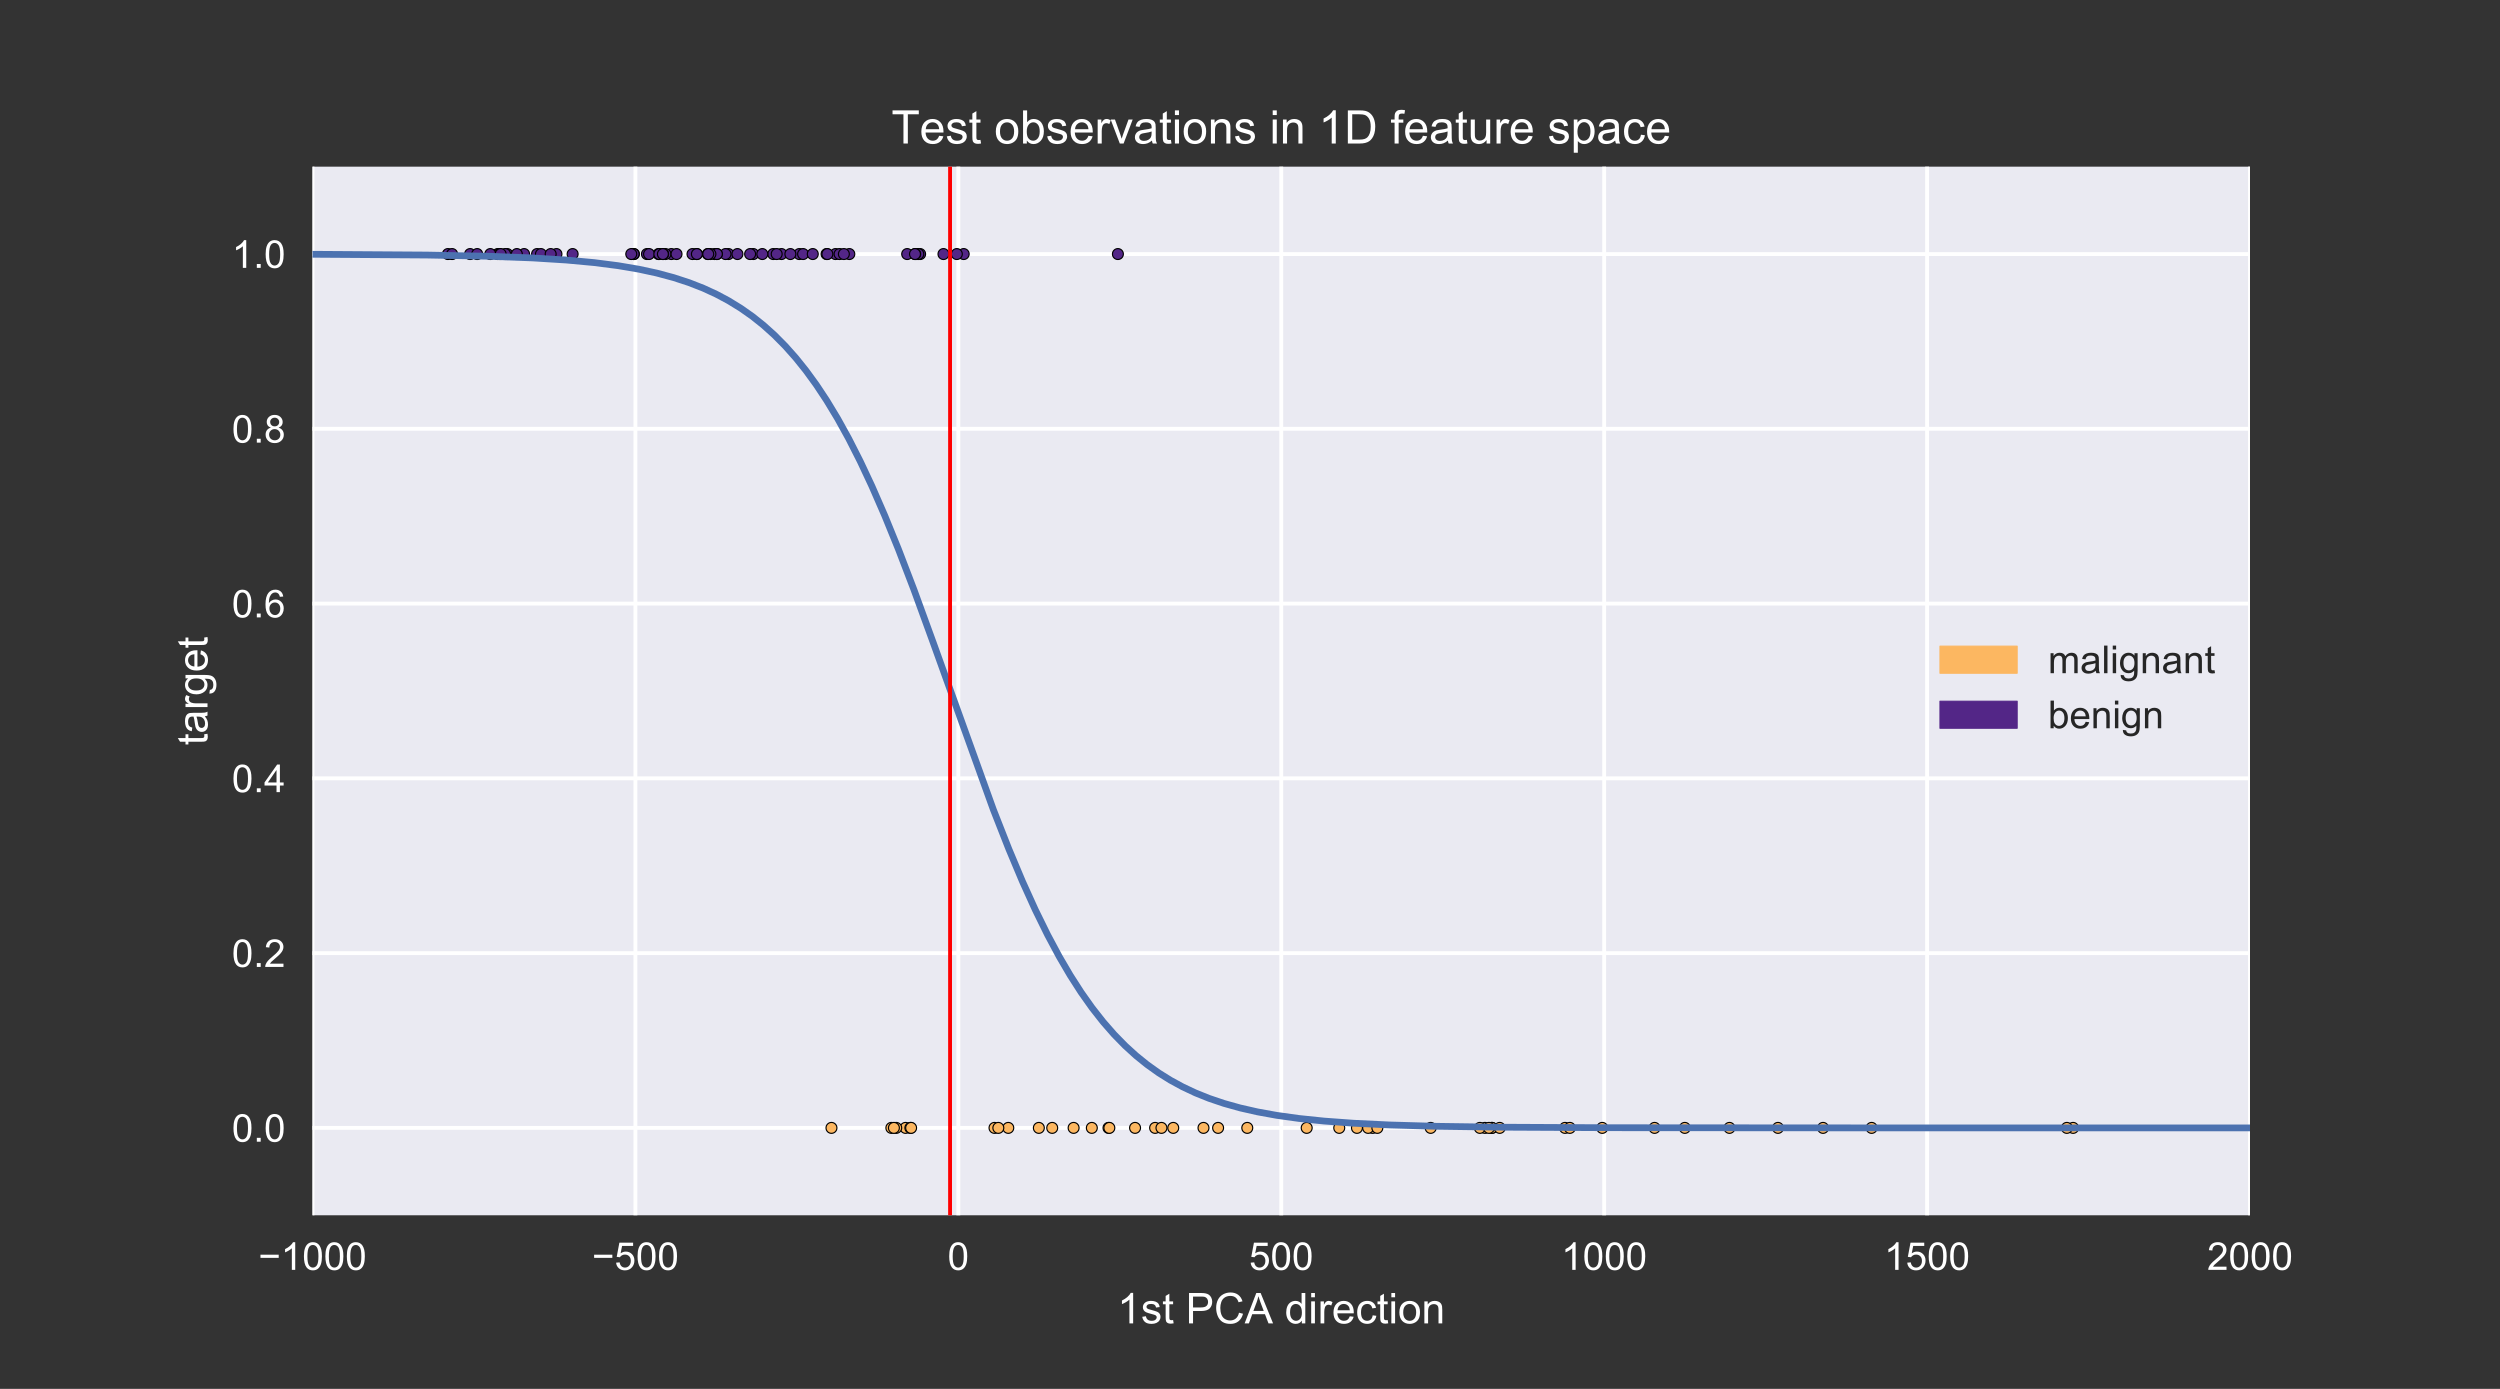 <?xml version="1.0" encoding="utf-8" standalone="no"?>
<!DOCTYPE svg PUBLIC "-//W3C//DTD SVG 1.1//EN"
  "http://www.w3.org/Graphics/SVG/1.1/DTD/svg11.dtd">
<!-- Created with matplotlib (http://matplotlib.org/) -->
<svg height="360pt" version="1.1" viewBox="0 0 648 360" width="648pt" xmlns="http://www.w3.org/2000/svg" xmlns:xlink="http://www.w3.org/1999/xlink">
 <rect x="0" y="0" width="648" height="360" fill="#333333" stroke="none"/>
 <defs>
  <style type="text/css">
*{stroke-linecap:butt;stroke-linejoin:round;}
  </style>
 </defs>
 <g id="figure_1">
  <g id="patch_1">
   <path d="M 0 360 
L 648 360 
L 648 0 
L 0 0 
z
" style="fill:none;"/>
  </g>
  <g id="axes_1">
   <g id="patch_2">
    <path d="M 81 315 
L 583.2 315 
L 583.2 43.2 
L 81 43.2 
z
" style="fill:#eaeaf2;"/>
   </g>
   <g id="matplotlib.axis_1">
    <g id="xtick_1">
     <g id="line2d_1">
      <path clip-path="url(#p3f13032187)" d="M 81 315 
L 81 43.2 
" style="fill:none;stroke:#ffffff;stroke-linecap:round;"/>
     </g>
     <g id="line2d_2"/>
     <g id="text_1">
      <!-- −1000 -->
      <defs>
       <path d="M 52.828 31.203 
L 5.562 31.203 
L 5.562 39.406 
L 52.828 39.406 
z
" id="ArialMT-2212"/>
       <path d="M 37.25 0 
L 28.469 0 
L 28.469 56 
Q 25.297 52.984 20.141 49.953 
Q 14.984 46.922 10.891 45.406 
L 10.891 53.906 
Q 18.266 57.375 23.781 62.297 
Q 29.297 67.234 31.594 71.875 
L 37.25 71.875 
z
" id="ArialMT-31"/>
       <path d="M 4.156 35.297 
Q 4.156 48 6.766 55.734 
Q 9.375 63.484 14.516 67.672 
Q 19.672 71.875 27.484 71.875 
Q 33.25 71.875 37.594 69.547 
Q 41.938 67.234 44.766 62.859 
Q 47.609 58.5 49.219 52.219 
Q 50.828 45.953 50.828 35.297 
Q 50.828 22.703 48.234 14.969 
Q 45.656 7.234 40.5 3 
Q 35.359 -1.219 27.484 -1.219 
Q 17.141 -1.219 11.234 6.203 
Q 4.156 15.141 4.156 35.297 
z
M 13.188 35.297 
Q 13.188 17.672 17.312 11.828 
Q 21.438 6 27.484 6 
Q 33.547 6 37.672 11.859 
Q 41.797 17.719 41.797 35.297 
Q 41.797 52.984 37.672 58.781 
Q 33.547 64.594 27.391 64.594 
Q 21.344 64.594 17.719 59.469 
Q 13.188 52.938 13.188 35.297 
z
" id="ArialMT-30"/>
      </defs>
      <g style="fill:#ffffff;" transform="translate(66.958 329.158)scale(0.1 -0.1)">
       <use xlink:href="#ArialMT-2212"/>
       <use x="58.398" xlink:href="#ArialMT-31"/>
       <use x="114.014" xlink:href="#ArialMT-30"/>
       <use x="169.629" xlink:href="#ArialMT-30"/>
       <use x="225.244" xlink:href="#ArialMT-30"/>
      </g>
     </g>
    </g>
    <g id="xtick_2">
     <g id="line2d_3">
      <path clip-path="url(#p3f13032187)" d="M 164.7 315 
L 164.7 43.2 
" style="fill:none;stroke:#ffffff;stroke-linecap:round;"/>
     </g>
     <g id="line2d_4"/>
     <g id="text_2">
      <!-- −500 -->
      <defs>
       <path d="M 4.156 18.75 
L 13.375 19.531 
Q 14.406 12.797 18.141 9.391 
Q 21.875 6 27.156 6 
Q 33.5 6 37.891 10.781 
Q 42.281 15.578 42.281 23.484 
Q 42.281 31 38.062 35.344 
Q 33.844 39.703 27 39.703 
Q 22.75 39.703 19.328 37.766 
Q 15.922 35.844 13.969 32.766 
L 5.719 33.844 
L 12.641 70.609 
L 48.25 70.609 
L 48.25 62.203 
L 19.672 62.203 
L 15.828 42.969 
Q 22.266 47.469 29.344 47.469 
Q 38.719 47.469 45.156 40.969 
Q 51.609 34.469 51.609 24.266 
Q 51.609 14.547 45.953 7.469 
Q 39.062 -1.219 27.156 -1.219 
Q 17.391 -1.219 11.203 4.25 
Q 5.031 9.719 4.156 18.75 
z
" id="ArialMT-35"/>
      </defs>
      <g style="fill:#ffffff;" transform="translate(153.438 329.158)scale(0.1 -0.1)">
       <use xlink:href="#ArialMT-2212"/>
       <use x="58.398" xlink:href="#ArialMT-35"/>
       <use x="114.014" xlink:href="#ArialMT-30"/>
       <use x="169.629" xlink:href="#ArialMT-30"/>
      </g>
     </g>
    </g>
    <g id="xtick_3">
     <g id="line2d_5">
      <path clip-path="url(#p3f13032187)" d="M 248.4 315 
L 248.4 43.2 
" style="fill:none;stroke:#ffffff;stroke-linecap:round;"/>
     </g>
     <g id="line2d_6"/>
     <g id="text_3">
      <!-- 0 -->
      <g style="fill:#ffffff;" transform="translate(245.62 329.158)scale(0.1 -0.1)">
       <use xlink:href="#ArialMT-30"/>
      </g>
     </g>
    </g>
    <g id="xtick_4">
     <g id="line2d_7">
      <path clip-path="url(#p3f13032187)" d="M 332.1 315 
L 332.1 43.2 
" style="fill:none;stroke:#ffffff;stroke-linecap:round;"/>
     </g>
     <g id="line2d_8"/>
     <g id="text_4">
      <!-- 500 -->
      <g style="fill:#ffffff;" transform="translate(323.759 329.158)scale(0.1 -0.1)">
       <use xlink:href="#ArialMT-35"/>
       <use x="55.615" xlink:href="#ArialMT-30"/>
       <use x="111.23" xlink:href="#ArialMT-30"/>
      </g>
     </g>
    </g>
    <g id="xtick_5">
     <g id="line2d_9">
      <path clip-path="url(#p3f13032187)" d="M 415.8 315 
L 415.8 43.2 
" style="fill:none;stroke:#ffffff;stroke-linecap:round;"/>
     </g>
     <g id="line2d_10"/>
     <g id="text_5">
      <!-- 1000 -->
      <g style="fill:#ffffff;" transform="translate(404.678 329.158)scale(0.1 -0.1)">
       <use xlink:href="#ArialMT-31"/>
       <use x="55.615" xlink:href="#ArialMT-30"/>
       <use x="111.23" xlink:href="#ArialMT-30"/>
       <use x="166.846" xlink:href="#ArialMT-30"/>
      </g>
     </g>
    </g>
    <g id="xtick_6">
     <g id="line2d_11">
      <path clip-path="url(#p3f13032187)" d="M 499.5 315 
L 499.5 43.2 
" style="fill:none;stroke:#ffffff;stroke-linecap:round;"/>
     </g>
     <g id="line2d_12"/>
     <g id="text_6">
      <!-- 1500 -->
      <g style="fill:#ffffff;" transform="translate(488.378 329.158)scale(0.1 -0.1)">
       <use xlink:href="#ArialMT-31"/>
       <use x="55.615" xlink:href="#ArialMT-35"/>
       <use x="111.23" xlink:href="#ArialMT-30"/>
       <use x="166.846" xlink:href="#ArialMT-30"/>
      </g>
     </g>
    </g>
    <g id="xtick_7">
     <g id="line2d_13">
      <path clip-path="url(#p3f13032187)" d="M 583.2 315 
L 583.2 43.2 
" style="fill:none;stroke:#ffffff;stroke-linecap:round;"/>
     </g>
     <g id="line2d_14"/>
     <g id="text_7">
      <!-- 2000 -->
      <defs>
       <path d="M 50.344 8.453 
L 50.344 0 
L 3.031 0 
Q 2.938 3.172 4.047 6.109 
Q 5.859 10.938 9.828 15.625 
Q 13.812 20.312 21.344 26.469 
Q 33.016 36.031 37.109 41.625 
Q 41.219 47.219 41.219 52.203 
Q 41.219 57.422 37.469 61 
Q 33.734 64.594 27.734 64.594 
Q 21.391 64.594 17.578 60.781 
Q 13.766 56.984 13.719 50.25 
L 4.688 51.172 
Q 5.609 61.281 11.656 66.578 
Q 17.719 71.875 27.938 71.875 
Q 38.234 71.875 44.234 66.156 
Q 50.25 60.453 50.25 52 
Q 50.25 47.703 48.484 43.547 
Q 46.734 39.406 42.656 34.812 
Q 38.578 30.219 29.109 22.219 
Q 21.188 15.578 18.938 13.203 
Q 16.703 10.844 15.234 8.453 
z
" id="ArialMT-32"/>
      </defs>
      <g style="fill:#ffffff;" transform="translate(572.078 329.158)scale(0.1 -0.1)">
       <use xlink:href="#ArialMT-32"/>
       <use x="55.615" xlink:href="#ArialMT-30"/>
       <use x="111.23" xlink:href="#ArialMT-30"/>
       <use x="166.846" xlink:href="#ArialMT-30"/>
      </g>
     </g>
    </g>
    <g id="text_8">
     <!-- 1st PCA direction -->
     <defs>
      <path d="M 3.078 15.484 
L 11.766 16.844 
Q 12.5 11.625 15.844 8.844 
Q 19.188 6.062 25.203 6.062 
Q 31.25 6.062 34.172 8.516 
Q 37.109 10.984 37.109 14.312 
Q 37.109 17.281 34.516 19 
Q 32.719 20.172 25.531 21.969 
Q 15.875 24.422 12.141 26.203 
Q 8.406 27.984 6.469 31.125 
Q 4.547 34.281 4.547 38.094 
Q 4.547 41.547 6.125 44.5 
Q 7.719 47.469 10.453 49.422 
Q 12.5 50.922 16.031 51.969 
Q 19.578 53.031 23.641 53.031 
Q 29.734 53.031 34.344 51.266 
Q 38.969 49.516 41.156 46.5 
Q 43.359 43.5 44.188 38.484 
L 35.594 37.312 
Q 35.016 41.312 32.203 43.547 
Q 29.391 45.797 24.266 45.797 
Q 18.219 45.797 15.625 43.797 
Q 13.031 41.797 13.031 39.109 
Q 13.031 37.406 14.109 36.031 
Q 15.188 34.625 17.484 33.688 
Q 18.797 33.203 25.25 31.453 
Q 34.578 28.953 38.25 27.359 
Q 41.938 25.781 44.031 22.75 
Q 46.141 19.734 46.141 15.234 
Q 46.141 10.844 43.578 6.953 
Q 41.016 3.078 36.172 0.953 
Q 31.344 -1.172 25.25 -1.172 
Q 15.141 -1.172 9.844 3.031 
Q 4.547 7.234 3.078 15.484 
z
" id="ArialMT-73"/>
      <path d="M 25.781 7.859 
L 27.047 0.094 
Q 23.344 -0.688 20.406 -0.688 
Q 15.625 -0.688 12.984 0.828 
Q 10.359 2.344 9.281 4.812 
Q 8.203 7.281 8.203 15.188 
L 8.203 45.016 
L 1.766 45.016 
L 1.766 51.859 
L 8.203 51.859 
L 8.203 64.703 
L 16.938 69.969 
L 16.938 51.859 
L 25.781 51.859 
L 25.781 45.016 
L 16.938 45.016 
L 16.938 14.703 
Q 16.938 10.938 17.406 9.859 
Q 17.875 8.797 18.922 8.156 
Q 19.969 7.516 21.922 7.516 
Q 23.391 7.516 25.781 7.859 
z
" id="ArialMT-74"/>
      <path id="ArialMT-20"/>
      <path d="M 7.719 0 
L 7.719 71.578 
L 34.719 71.578 
Q 41.844 71.578 45.609 70.906 
Q 50.875 70.016 54.438 67.547 
Q 58.016 65.094 60.188 60.641 
Q 62.359 56.203 62.359 50.875 
Q 62.359 41.75 56.547 35.422 
Q 50.734 29.109 35.547 29.109 
L 17.188 29.109 
L 17.188 0 
z
M 17.188 37.547 
L 35.688 37.547 
Q 44.875 37.547 48.734 40.969 
Q 52.594 44.391 52.594 50.594 
Q 52.594 55.078 50.312 58.266 
Q 48.047 61.469 44.344 62.5 
Q 41.938 63.141 35.5 63.141 
L 17.188 63.141 
z
" id="ArialMT-50"/>
      <path d="M 58.797 25.094 
L 68.266 22.703 
Q 65.281 11.031 57.547 4.906 
Q 49.812 -1.219 38.625 -1.219 
Q 27.047 -1.219 19.797 3.484 
Q 12.547 8.203 8.766 17.141 
Q 4.984 26.078 4.984 36.328 
Q 4.984 47.516 9.25 55.828 
Q 13.531 64.156 21.406 68.469 
Q 29.297 72.797 38.766 72.797 
Q 49.516 72.797 56.828 67.328 
Q 64.156 61.859 67.047 51.953 
L 57.719 49.75 
Q 55.219 57.562 50.484 61.125 
Q 45.75 64.703 38.578 64.703 
Q 30.328 64.703 24.781 60.734 
Q 19.234 56.781 16.984 50.109 
Q 14.75 43.453 14.75 36.375 
Q 14.75 27.25 17.406 20.438 
Q 20.062 13.625 25.672 10.25 
Q 31.297 6.891 37.844 6.891 
Q 45.797 6.891 51.312 11.469 
Q 56.844 16.062 58.797 25.094 
z
" id="ArialMT-43"/>
      <path d="M -0.141 0 
L 27.344 71.578 
L 37.547 71.578 
L 66.844 0 
L 56.062 0 
L 47.703 21.688 
L 17.781 21.688 
L 9.906 0 
z
M 20.516 29.391 
L 44.781 29.391 
L 37.312 49.219 
Q 33.891 58.25 32.234 64.062 
Q 30.859 57.172 28.375 50.391 
z
" id="ArialMT-41"/>
      <path d="M 40.234 0 
L 40.234 6.547 
Q 35.297 -1.172 25.734 -1.172 
Q 19.531 -1.172 14.328 2.25 
Q 9.125 5.672 6.266 11.797 
Q 3.422 17.922 3.422 25.875 
Q 3.422 33.641 6 39.969 
Q 8.594 46.297 13.766 49.656 
Q 18.953 53.031 25.344 53.031 
Q 30.031 53.031 33.688 51.047 
Q 37.359 49.078 39.656 45.906 
L 39.656 71.578 
L 48.391 71.578 
L 48.391 0 
z
M 12.453 25.875 
Q 12.453 15.922 16.641 10.984 
Q 20.844 6.062 26.562 6.062 
Q 32.328 6.062 36.344 10.766 
Q 40.375 15.484 40.375 25.141 
Q 40.375 35.797 36.266 40.766 
Q 32.172 45.75 26.172 45.75 
Q 20.312 45.75 16.375 40.969 
Q 12.453 36.188 12.453 25.875 
z
" id="ArialMT-64"/>
      <path d="M 6.641 61.469 
L 6.641 71.578 
L 15.438 71.578 
L 15.438 61.469 
z
M 6.641 0 
L 6.641 51.859 
L 15.438 51.859 
L 15.438 0 
z
" id="ArialMT-69"/>
      <path d="M 6.5 0 
L 6.5 51.859 
L 14.406 51.859 
L 14.406 44 
Q 17.438 49.516 20 51.266 
Q 22.562 53.031 25.641 53.031 
Q 30.078 53.031 34.672 50.203 
L 31.641 42.047 
Q 28.422 43.953 25.203 43.953 
Q 22.312 43.953 20.016 42.219 
Q 17.719 40.484 16.75 37.406 
Q 15.281 32.719 15.281 27.156 
L 15.281 0 
z
" id="ArialMT-72"/>
      <path d="M 42.094 16.703 
L 51.172 15.578 
Q 49.031 7.625 43.219 3.219 
Q 37.406 -1.172 28.375 -1.172 
Q 17 -1.172 10.328 5.828 
Q 3.656 12.844 3.656 25.484 
Q 3.656 38.578 10.391 45.797 
Q 17.141 53.031 27.875 53.031 
Q 38.281 53.031 44.875 45.953 
Q 51.469 38.875 51.469 26.031 
Q 51.469 25.25 51.422 23.688 
L 12.75 23.688 
Q 13.234 15.141 17.578 10.594 
Q 21.922 6.062 28.422 6.062 
Q 33.25 6.062 36.672 8.594 
Q 40.094 11.141 42.094 16.703 
z
M 13.234 30.906 
L 42.188 30.906 
Q 41.609 37.453 38.875 40.719 
Q 34.672 45.797 27.984 45.797 
Q 21.922 45.797 17.797 41.75 
Q 13.672 37.703 13.234 30.906 
z
" id="ArialMT-65"/>
      <path d="M 40.438 19 
L 49.078 17.875 
Q 47.656 8.938 41.812 3.875 
Q 35.984 -1.172 27.484 -1.172 
Q 16.844 -1.172 10.375 5.781 
Q 3.906 12.75 3.906 25.734 
Q 3.906 34.125 6.688 40.422 
Q 9.469 46.734 15.156 49.875 
Q 20.844 53.031 27.547 53.031 
Q 35.984 53.031 41.359 48.75 
Q 46.734 44.484 48.25 36.625 
L 39.703 35.297 
Q 38.484 40.531 35.375 43.156 
Q 32.281 45.797 27.875 45.797 
Q 21.234 45.797 17.078 41.031 
Q 12.938 36.281 12.938 25.984 
Q 12.938 15.531 16.938 10.797 
Q 20.953 6.062 27.391 6.062 
Q 32.562 6.062 36.031 9.234 
Q 39.5 12.406 40.438 19 
z
" id="ArialMT-63"/>
      <path d="M 3.328 25.922 
Q 3.328 40.328 11.328 47.266 
Q 18.016 53.031 27.641 53.031 
Q 38.328 53.031 45.109 46.016 
Q 51.906 39.016 51.906 26.656 
Q 51.906 16.656 48.906 10.906 
Q 45.906 5.172 40.156 2 
Q 34.422 -1.172 27.641 -1.172 
Q 16.75 -1.172 10.031 5.812 
Q 3.328 12.797 3.328 25.922 
z
M 12.359 25.922 
Q 12.359 15.969 16.703 11.016 
Q 21.047 6.062 27.641 6.062 
Q 34.188 6.062 38.531 11.031 
Q 42.875 16.016 42.875 26.219 
Q 42.875 35.844 38.5 40.797 
Q 34.125 45.75 27.641 45.75 
Q 21.047 45.75 16.703 40.812 
Q 12.359 35.891 12.359 25.922 
z
" id="ArialMT-6f"/>
      <path d="M 6.594 0 
L 6.594 51.859 
L 14.5 51.859 
L 14.5 44.484 
Q 20.219 53.031 31 53.031 
Q 35.688 53.031 39.625 51.344 
Q 43.562 49.656 45.516 46.922 
Q 47.469 44.188 48.25 40.438 
Q 48.734 37.984 48.734 31.891 
L 48.734 0 
L 39.938 0 
L 39.938 31.547 
Q 39.938 36.922 38.906 39.578 
Q 37.891 42.234 35.281 43.812 
Q 32.672 45.406 29.156 45.406 
Q 23.531 45.406 19.453 41.844 
Q 15.375 38.281 15.375 28.328 
L 15.375 0 
z
" id="ArialMT-6e"/>
     </defs>
     <g style="fill:#ffffff;" transform="translate(289.615 343.019)scale(0.11 -0.11)">
      <use xlink:href="#ArialMT-31"/>
      <use x="55.615" xlink:href="#ArialMT-73"/>
      <use x="105.615" xlink:href="#ArialMT-74"/>
      <use x="133.398" xlink:href="#ArialMT-20"/>
      <use x="161.182" xlink:href="#ArialMT-50"/>
      <use x="227.881" xlink:href="#ArialMT-43"/>
      <use x="300.098" xlink:href="#ArialMT-41"/>
      <use x="366.719" xlink:href="#ArialMT-20"/>
      <use x="394.502" xlink:href="#ArialMT-64"/>
      <use x="450.117" xlink:href="#ArialMT-69"/>
      <use x="472.334" xlink:href="#ArialMT-72"/>
      <use x="505.635" xlink:href="#ArialMT-65"/>
      <use x="561.25" xlink:href="#ArialMT-63"/>
      <use x="611.25" xlink:href="#ArialMT-74"/>
      <use x="639.033" xlink:href="#ArialMT-69"/>
      <use x="661.25" xlink:href="#ArialMT-6f"/>
      <use x="716.865" xlink:href="#ArialMT-6e"/>
     </g>
    </g>
   </g>
   <g id="matplotlib.axis_2">
    <g id="ytick_1">
     <g id="line2d_15">
      <path clip-path="url(#p3f13032187)" d="M 81 292.35 
L 583.2 292.35 
" style="fill:none;stroke:#ffffff;stroke-linecap:round;"/>
     </g>
     <g id="line2d_16"/>
     <g id="text_9">
      <!-- 0.0 -->
      <defs>
       <path d="M 9.078 0 
L 9.078 10.016 
L 19.094 10.016 
L 19.094 0 
z
" id="ArialMT-2e"/>
      </defs>
      <g style="fill:#ffffff;" transform="translate(60.1 295.929)scale(0.1 -0.1)">
       <use xlink:href="#ArialMT-30"/>
       <use x="55.615" xlink:href="#ArialMT-2e"/>
       <use x="83.398" xlink:href="#ArialMT-30"/>
      </g>
     </g>
    </g>
    <g id="ytick_2">
     <g id="line2d_17">
      <path clip-path="url(#p3f13032187)" d="M 81 247.05 
L 583.2 247.05 
" style="fill:none;stroke:#ffffff;stroke-linecap:round;"/>
     </g>
     <g id="line2d_18"/>
     <g id="text_10">
      <!-- 0.2 -->
      <g style="fill:#ffffff;" transform="translate(60.1 250.629)scale(0.1 -0.1)">
       <use xlink:href="#ArialMT-30"/>
       <use x="55.615" xlink:href="#ArialMT-2e"/>
       <use x="83.398" xlink:href="#ArialMT-32"/>
      </g>
     </g>
    </g>
    <g id="ytick_3">
     <g id="line2d_19">
      <path clip-path="url(#p3f13032187)" d="M 81 201.75 
L 583.2 201.75 
" style="fill:none;stroke:#ffffff;stroke-linecap:round;"/>
     </g>
     <g id="line2d_20"/>
     <g id="text_11">
      <!-- 0.4 -->
      <defs>
       <path d="M 32.328 0 
L 32.328 17.141 
L 1.266 17.141 
L 1.266 25.203 
L 33.938 71.578 
L 41.109 71.578 
L 41.109 25.203 
L 50.781 25.203 
L 50.781 17.141 
L 41.109 17.141 
L 41.109 0 
z
M 32.328 25.203 
L 32.328 57.469 
L 9.906 25.203 
z
" id="ArialMT-34"/>
      </defs>
      <g style="fill:#ffffff;" transform="translate(60.1 205.329)scale(0.1 -0.1)">
       <use xlink:href="#ArialMT-30"/>
       <use x="55.615" xlink:href="#ArialMT-2e"/>
       <use x="83.398" xlink:href="#ArialMT-34"/>
      </g>
     </g>
    </g>
    <g id="ytick_4">
     <g id="line2d_21">
      <path clip-path="url(#p3f13032187)" d="M 81 156.45 
L 583.2 156.45 
" style="fill:none;stroke:#ffffff;stroke-linecap:round;"/>
     </g>
     <g id="line2d_22"/>
     <g id="text_12">
      <!-- 0.6 -->
      <defs>
       <path d="M 49.75 54.047 
L 41.016 53.375 
Q 39.844 58.547 37.703 60.891 
Q 34.125 64.656 28.906 64.656 
Q 24.703 64.656 21.531 62.312 
Q 17.391 59.281 14.984 53.469 
Q 12.594 47.656 12.5 36.922 
Q 15.672 41.75 20.266 44.094 
Q 24.859 46.438 29.891 46.438 
Q 38.672 46.438 44.844 39.969 
Q 51.031 33.5 51.031 23.25 
Q 51.031 16.5 48.125 10.719 
Q 45.219 4.938 40.141 1.859 
Q 35.062 -1.219 28.609 -1.219 
Q 17.625 -1.219 10.688 6.859 
Q 3.766 14.938 3.766 33.5 
Q 3.766 54.25 11.422 63.672 
Q 18.109 71.875 29.438 71.875 
Q 37.891 71.875 43.281 67.141 
Q 48.688 62.406 49.75 54.047 
z
M 13.875 23.188 
Q 13.875 18.656 15.797 14.5 
Q 17.719 10.359 21.188 8.172 
Q 24.656 6 28.469 6 
Q 34.031 6 38.031 10.484 
Q 42.047 14.984 42.047 22.703 
Q 42.047 30.125 38.078 34.391 
Q 34.125 38.672 28.125 38.672 
Q 22.172 38.672 18.016 34.391 
Q 13.875 30.125 13.875 23.188 
z
" id="ArialMT-36"/>
      </defs>
      <g style="fill:#ffffff;" transform="translate(60.1 160.029)scale(0.1 -0.1)">
       <use xlink:href="#ArialMT-30"/>
       <use x="55.615" xlink:href="#ArialMT-2e"/>
       <use x="83.398" xlink:href="#ArialMT-36"/>
      </g>
     </g>
    </g>
    <g id="ytick_5">
     <g id="line2d_23">
      <path clip-path="url(#p3f13032187)" d="M 81 111.15 
L 583.2 111.15 
" style="fill:none;stroke:#ffffff;stroke-linecap:round;"/>
     </g>
     <g id="line2d_24"/>
     <g id="text_13">
      <!-- 0.8 -->
      <defs>
       <path d="M 17.672 38.812 
Q 12.203 40.828 9.562 44.531 
Q 6.938 48.25 6.938 53.422 
Q 6.938 61.234 12.547 66.547 
Q 18.172 71.875 27.484 71.875 
Q 36.859 71.875 42.578 66.422 
Q 48.297 60.984 48.297 53.172 
Q 48.297 48.188 45.672 44.5 
Q 43.062 40.828 37.75 38.812 
Q 44.344 36.672 47.781 31.875 
Q 51.219 27.094 51.219 20.453 
Q 51.219 11.281 44.719 5.031 
Q 38.234 -1.219 27.641 -1.219 
Q 17.047 -1.219 10.547 5.047 
Q 4.047 11.328 4.047 20.703 
Q 4.047 27.688 7.594 32.391 
Q 11.141 37.109 17.672 38.812 
z
M 15.922 53.719 
Q 15.922 48.641 19.188 45.406 
Q 22.469 42.188 27.688 42.188 
Q 32.766 42.188 36.016 45.375 
Q 39.266 48.578 39.266 53.219 
Q 39.266 58.062 35.906 61.359 
Q 32.562 64.656 27.594 64.656 
Q 22.562 64.656 19.234 61.422 
Q 15.922 58.203 15.922 53.719 
z
M 13.094 20.656 
Q 13.094 16.891 14.875 13.375 
Q 16.656 9.859 20.172 7.922 
Q 23.688 6 27.734 6 
Q 34.031 6 38.125 10.047 
Q 42.234 14.109 42.234 20.359 
Q 42.234 26.703 38.016 30.859 
Q 33.797 35.016 27.438 35.016 
Q 21.234 35.016 17.156 30.906 
Q 13.094 26.812 13.094 20.656 
z
" id="ArialMT-38"/>
      </defs>
      <g style="fill:#ffffff;" transform="translate(60.1 114.729)scale(0.1 -0.1)">
       <use xlink:href="#ArialMT-30"/>
       <use x="55.615" xlink:href="#ArialMT-2e"/>
       <use x="83.398" xlink:href="#ArialMT-38"/>
      </g>
     </g>
    </g>
    <g id="ytick_6">
     <g id="line2d_25">
      <path clip-path="url(#p3f13032187)" d="M 81 65.85 
L 583.2 65.85 
" style="fill:none;stroke:#ffffff;stroke-linecap:round;"/>
     </g>
     <g id="line2d_26"/>
     <g id="text_14">
      <!-- 1.0 -->
      <g style="fill:#ffffff;" transform="translate(60.1 69.429)scale(0.1 -0.1)">
       <use xlink:href="#ArialMT-31"/>
       <use x="55.615" xlink:href="#ArialMT-2e"/>
       <use x="83.398" xlink:href="#ArialMT-30"/>
      </g>
     </g>
    </g>
    <g id="text_15">
     <!-- target -->
     <defs>
      <path d="M 40.438 6.391 
Q 35.547 2.25 31.031 0.531 
Q 26.516 -1.172 21.344 -1.172 
Q 12.797 -1.172 8.203 3 
Q 3.609 7.172 3.609 13.672 
Q 3.609 17.484 5.344 20.625 
Q 7.078 23.781 9.891 25.688 
Q 12.703 27.594 16.219 28.562 
Q 18.797 29.25 24.031 29.891 
Q 34.672 31.156 39.703 32.906 
Q 39.75 34.719 39.75 35.203 
Q 39.75 40.578 37.25 42.781 
Q 33.891 45.75 27.25 45.75 
Q 21.047 45.75 18.094 43.578 
Q 15.141 41.406 13.719 35.891 
L 5.125 37.062 
Q 6.297 42.578 8.984 45.969 
Q 11.672 49.359 16.75 51.188 
Q 21.828 53.031 28.516 53.031 
Q 35.156 53.031 39.297 51.469 
Q 43.453 49.906 45.406 47.531 
Q 47.359 45.172 48.141 41.547 
Q 48.578 39.312 48.578 33.453 
L 48.578 21.734 
Q 48.578 9.469 49.141 6.219 
Q 49.703 2.984 51.375 0 
L 42.188 0 
Q 40.828 2.734 40.438 6.391 
z
M 39.703 26.031 
Q 34.906 24.078 25.344 22.703 
Q 19.922 21.922 17.672 20.938 
Q 15.438 19.969 14.203 18.094 
Q 12.984 16.219 12.984 13.922 
Q 12.984 10.406 15.641 8.062 
Q 18.312 5.719 23.438 5.719 
Q 28.516 5.719 32.469 7.938 
Q 36.422 10.156 38.281 14.016 
Q 39.703 17 39.703 22.797 
z
" id="ArialMT-61"/>
      <path d="M 4.984 -4.297 
L 13.531 -5.562 
Q 14.062 -9.516 16.5 -11.328 
Q 19.781 -13.766 25.438 -13.766 
Q 31.547 -13.766 34.859 -11.328 
Q 38.188 -8.891 39.359 -4.5 
Q 40.047 -1.812 39.984 6.781 
Q 34.234 0 25.641 0 
Q 14.938 0 9.078 7.719 
Q 3.219 15.438 3.219 26.219 
Q 3.219 33.641 5.906 39.906 
Q 8.594 46.188 13.688 49.609 
Q 18.797 53.031 25.688 53.031 
Q 34.859 53.031 40.828 45.609 
L 40.828 51.859 
L 48.922 51.859 
L 48.922 7.031 
Q 48.922 -5.078 46.453 -10.125 
Q 44 -15.188 38.641 -18.109 
Q 33.297 -21.047 25.484 -21.047 
Q 16.219 -21.047 10.5 -16.875 
Q 4.781 -12.703 4.984 -4.297 
z
M 12.25 26.859 
Q 12.25 16.656 16.297 11.969 
Q 20.359 7.281 26.469 7.281 
Q 32.516 7.281 36.609 11.938 
Q 40.719 16.609 40.719 26.562 
Q 40.719 36.078 36.5 40.906 
Q 32.281 45.75 26.312 45.75 
Q 20.453 45.75 16.344 40.984 
Q 12.25 36.234 12.25 26.859 
z
" id="ArialMT-67"/>
     </defs>
     <g style="fill:#ffffff;" transform="translate(53.785 193.163)rotate(-90)scale(0.11 -0.11)">
      <use xlink:href="#ArialMT-74"/>
      <use x="27.783" xlink:href="#ArialMT-61"/>
      <use x="83.398" xlink:href="#ArialMT-72"/>
      <use x="116.699" xlink:href="#ArialMT-67"/>
      <use x="172.314" xlink:href="#ArialMT-65"/>
      <use x="227.93" xlink:href="#ArialMT-74"/>
     </g>
    </g>
   </g>
   <g id="PathCollection_1">
    <defs>
     <path d="M 0 1.414 
C 0.375 1.414 0.735 1.265 1 1 
C 1.265 0.735 1.414 0.375 1.414 0 
C 1.414 -0.375 1.265 -0.735 1 -1 
C 0.735 -1.265 0.375 -1.414 0 -1.414 
C -0.375 -1.414 -0.735 -1.265 -1 -1 
C -1.265 -0.735 -1.414 -0.375 -1.414 0 
C -1.414 0.375 -1.265 0.735 -1 1 
C -0.735 1.265 -0.375 1.414 0 1.414 
z
" id="C0_0_e344705e6a"/>
    </defs>
    <g clip-path="url(#p3f13032187)">
     <use style="fill:#fcb761;stroke:#000000;stroke-width:0.3;" x="234.714" xlink:href="#C0_0_e344705e6a" y="292.35"/>
    </g>
    <g clip-path="url(#p3f13032187)">
     <use style="fill:#532687;stroke:#000000;stroke-width:0.3;" x="202.562" xlink:href="#C0_0_e344705e6a" y="65.85"/>
    </g>
    <g clip-path="url(#p3f13032187)">
     <use style="fill:#532687;stroke:#000000;stroke-width:0.3;" x="216.566" xlink:href="#C0_0_e344705e6a" y="65.85"/>
    </g>
    <g clip-path="url(#p3f13032187)">
     <use style="fill:#532687;stroke:#000000;stroke-width:0.3;" x="237.629" xlink:href="#C0_0_e344705e6a" y="65.85"/>
    </g>
    <g clip-path="url(#p3f13032187)">
     <use style="fill:#532687;stroke:#000000;stroke-width:0.3;" x="188.826" xlink:href="#C0_0_e344705e6a" y="65.85"/>
    </g>
    <g clip-path="url(#p3f13032187)">
     <use style="fill:#532687;stroke:#000000;stroke-width:0.3;" x="167.688" xlink:href="#C0_0_e344705e6a" y="65.85"/>
    </g>
    <g clip-path="url(#p3f13032187)">
     <use style="fill:#532687;stroke:#000000;stroke-width:0.3;" x="174.011" xlink:href="#C0_0_e344705e6a" y="65.85"/>
    </g>
    <g clip-path="url(#p3f13032187)">
     <use style="fill:#532687;stroke:#000000;stroke-width:0.3;" x="170.671" xlink:href="#C0_0_e344705e6a" y="65.85"/>
    </g>
    <g clip-path="url(#p3f13032187)">
     <use style="fill:#532687;stroke:#000000;stroke-width:0.3;" x="116.102" xlink:href="#C0_0_e344705e6a" y="65.85"/>
    </g>
    <g clip-path="url(#p3f13032187)">
     <use style="fill:#532687;stroke:#000000;stroke-width:0.3;" x="144.234" xlink:href="#C0_0_e344705e6a" y="65.85"/>
    </g>
    <g clip-path="url(#p3f13032187)">
     <use style="fill:#532687;stroke:#000000;stroke-width:0.3;" x="238.497" xlink:href="#C0_0_e344705e6a" y="65.85"/>
    </g>
    <g clip-path="url(#p3f13032187)">
     <use style="fill:#532687;stroke:#000000;stroke-width:0.3;" x="238.031" xlink:href="#C0_0_e344705e6a" y="65.85"/>
    </g>
    <g clip-path="url(#p3f13032187)">
     <use style="fill:#532687;stroke:#000000;stroke-width:0.3;" x="131.479" xlink:href="#C0_0_e344705e6a" y="65.85"/>
    </g>
    <g clip-path="url(#p3f13032187)">
     <use style="fill:#532687;stroke:#000000;stroke-width:0.3;" x="289.76" xlink:href="#C0_0_e344705e6a" y="65.85"/>
    </g>
    <g clip-path="url(#p3f13032187)">
     <use style="fill:#532687;stroke:#000000;stroke-width:0.3;" x="237.219" xlink:href="#C0_0_e344705e6a" y="65.85"/>
    </g>
    <g clip-path="url(#p3f13032187)">
     <use style="fill:#fcb761;stroke:#000000;stroke-width:0.3;" x="287.323" xlink:href="#C0_0_e344705e6a" y="292.35"/>
    </g>
    <g clip-path="url(#p3f13032187)">
     <use style="fill:#532687;stroke:#000000;stroke-width:0.3;" x="128.999" xlink:href="#C0_0_e344705e6a" y="65.85"/>
    </g>
    <g clip-path="url(#p3f13032187)">
     <use style="fill:#fcb761;stroke:#000000;stroke-width:0.3;" x="448.278" xlink:href="#C0_0_e344705e6a" y="292.35"/>
    </g>
    <g clip-path="url(#p3f13032187)">
     <use style="fill:#fcb761;stroke:#000000;stroke-width:0.3;" x="355.787" xlink:href="#C0_0_e344705e6a" y="292.35"/>
    </g>
    <g clip-path="url(#p3f13032187)">
     <use style="fill:#fcb761;stroke:#000000;stroke-width:0.3;" x="472.532" xlink:href="#C0_0_e344705e6a" y="292.35"/>
    </g>
    <g clip-path="url(#p3f13032187)">
     <use style="fill:#fcb761;stroke:#000000;stroke-width:0.3;" x="231.042" xlink:href="#C0_0_e344705e6a" y="292.35"/>
    </g>
    <g clip-path="url(#p3f13032187)">
     <use style="fill:#fcb761;stroke:#000000;stroke-width:0.3;" x="283.002" xlink:href="#C0_0_e344705e6a" y="292.35"/>
    </g>
    <g clip-path="url(#p3f13032187)">
     <use style="fill:#532687;stroke:#000000;stroke-width:0.3;" x="207.176" xlink:href="#C0_0_e344705e6a" y="65.85"/>
    </g>
    <g clip-path="url(#p3f13032187)">
     <use style="fill:#532687;stroke:#000000;stroke-width:0.3;" x="180.587" xlink:href="#C0_0_e344705e6a" y="65.85"/>
    </g>
    <g clip-path="url(#p3f13032187)">
     <use style="fill:#fcb761;stroke:#000000;stroke-width:0.3;" x="405.656" xlink:href="#C0_0_e344705e6a" y="292.35"/>
    </g>
    <g clip-path="url(#p3f13032187)">
     <use style="fill:#532687;stroke:#000000;stroke-width:0.3;" x="188.057" xlink:href="#C0_0_e344705e6a" y="65.85"/>
    </g>
    <g clip-path="url(#p3f13032187)">
     <use style="fill:#532687;stroke:#000000;stroke-width:0.3;" x="164.316" xlink:href="#C0_0_e344705e6a" y="65.85"/>
    </g>
    <g clip-path="url(#p3f13032187)">
     <use style="fill:#fcb761;stroke:#000000;stroke-width:0.3;" x="215.516" xlink:href="#C0_0_e344705e6a" y="292.35"/>
    </g>
    <g clip-path="url(#p3f13032187)">
     <use style="fill:#532687;stroke:#000000;stroke-width:0.3;" x="208.16" xlink:href="#C0_0_e344705e6a" y="65.85"/>
    </g>
    <g clip-path="url(#p3f13032187)">
     <use style="fill:#fcb761;stroke:#000000;stroke-width:0.3;" x="428.865" xlink:href="#C0_0_e344705e6a" y="292.35"/>
    </g>
    <g clip-path="url(#p3f13032187)">
     <use style="fill:#532687;stroke:#000000;stroke-width:0.3;" x="191.143" xlink:href="#C0_0_e344705e6a" y="65.85"/>
    </g>
    <g clip-path="url(#p3f13032187)">
     <use style="fill:#fcb761;stroke:#000000;stroke-width:0.3;" x="460.851" xlink:href="#C0_0_e344705e6a" y="292.35"/>
    </g>
    <g clip-path="url(#p3f13032187)">
     <use style="fill:#532687;stroke:#000000;stroke-width:0.3;" x="210.669" xlink:href="#C0_0_e344705e6a" y="65.85"/>
    </g>
    <g clip-path="url(#p3f13032187)">
     <use style="fill:#fcb761;stroke:#000000;stroke-width:0.3;" x="304.107" xlink:href="#C0_0_e344705e6a" y="292.35"/>
    </g>
    <g clip-path="url(#p3f13032187)">
     <use style="fill:#532687;stroke:#000000;stroke-width:0.3;" x="139.209" xlink:href="#C0_0_e344705e6a" y="65.85"/>
    </g>
    <g clip-path="url(#p3f13032187)">
     <use style="fill:#fcb761;stroke:#000000;stroke-width:0.3;" x="235.966" xlink:href="#C0_0_e344705e6a" y="292.35"/>
    </g>
    <g clip-path="url(#p3f13032187)">
     <use style="fill:#532687;stroke:#000000;stroke-width:0.3;" x="214.248" xlink:href="#C0_0_e344705e6a" y="65.85"/>
    </g>
    <g clip-path="url(#p3f13032187)">
     <use style="fill:#fcb761;stroke:#000000;stroke-width:0.3;" x="384.885" xlink:href="#C0_0_e344705e6a" y="292.35"/>
    </g>
    <g clip-path="url(#p3f13032187)">
     <use style="fill:#532687;stroke:#000000;stroke-width:0.3;" x="235.144" xlink:href="#C0_0_e344705e6a" y="65.85"/>
    </g>
    <g clip-path="url(#p3f13032187)">
     <use style="fill:#fcb761;stroke:#000000;stroke-width:0.3;" x="278.28" xlink:href="#C0_0_e344705e6a" y="292.35"/>
    </g>
    <g clip-path="url(#p3f13032187)">
     <use style="fill:#fcb761;stroke:#000000;stroke-width:0.3;" x="261.348" xlink:href="#C0_0_e344705e6a" y="292.35"/>
    </g>
    <g clip-path="url(#p3f13032187)">
     <use style="fill:#532687;stroke:#000000;stroke-width:0.3;" x="129.399" xlink:href="#C0_0_e344705e6a" y="65.85"/>
    </g>
    <g clip-path="url(#p3f13032187)">
     <use style="fill:#fcb761;stroke:#000000;stroke-width:0.3;" x="299.405" xlink:href="#C0_0_e344705e6a" y="292.35"/>
    </g>
    <g clip-path="url(#p3f13032187)">
     <use style="fill:#532687;stroke:#000000;stroke-width:0.3;" x="148.424" xlink:href="#C0_0_e344705e6a" y="65.85"/>
    </g>
    <g clip-path="url(#p3f13032187)">
     <use style="fill:#532687;stroke:#000000;stroke-width:0.3;" x="217.61" xlink:href="#C0_0_e344705e6a" y="65.85"/>
    </g>
    <g clip-path="url(#p3f13032187)">
     <use style="fill:#fcb761;stroke:#000000;stroke-width:0.3;" x="485.125" xlink:href="#C0_0_e344705e6a" y="292.35"/>
    </g>
    <g clip-path="url(#p3f13032187)">
     <use style="fill:#532687;stroke:#000000;stroke-width:0.3;" x="121.851" xlink:href="#C0_0_e344705e6a" y="65.85"/>
    </g>
    <g clip-path="url(#p3f13032187)">
     <use style="fill:#532687;stroke:#000000;stroke-width:0.3;" x="220.142" xlink:href="#C0_0_e344705e6a" y="65.85"/>
    </g>
    <g clip-path="url(#p3f13032187)">
     <use style="fill:#532687;stroke:#000000;stroke-width:0.3;" x="172.49" xlink:href="#C0_0_e344705e6a" y="65.85"/>
    </g>
    <g clip-path="url(#p3f13032187)">
     <use style="fill:#fcb761;stroke:#000000;stroke-width:0.3;" x="257.775" xlink:href="#C0_0_e344705e6a" y="292.35"/>
    </g>
    <g clip-path="url(#p3f13032187)">
     <use style="fill:#fcb761;stroke:#000000;stroke-width:0.3;" x="354.618" xlink:href="#C0_0_e344705e6a" y="292.35"/>
    </g>
    <g clip-path="url(#p3f13032187)">
     <use style="fill:#fcb761;stroke:#000000;stroke-width:0.3;" x="236.158" xlink:href="#C0_0_e344705e6a" y="292.35"/>
    </g>
    <g clip-path="url(#p3f13032187)">
     <use style="fill:#fcb761;stroke:#000000;stroke-width:0.3;" x="386.695" xlink:href="#C0_0_e344705e6a" y="292.35"/>
    </g>
    <g clip-path="url(#p3f13032187)">
     <use style="fill:#532687;stroke:#000000;stroke-width:0.3;" x="171.889" xlink:href="#C0_0_e344705e6a" y="65.85"/>
    </g>
    <g clip-path="url(#p3f13032187)">
     <use style="fill:#532687;stroke:#000000;stroke-width:0.3;" x="185.205" xlink:href="#C0_0_e344705e6a" y="65.85"/>
    </g>
    <g clip-path="url(#p3f13032187)">
     <use style="fill:#532687;stroke:#000000;stroke-width:0.3;" x="168.232" xlink:href="#C0_0_e344705e6a" y="65.85"/>
    </g>
    <g clip-path="url(#p3f13032187)">
     <use style="fill:#532687;stroke:#000000;stroke-width:0.3;" x="164.244" xlink:href="#C0_0_e344705e6a" y="65.85"/>
    </g>
    <g clip-path="url(#p3f13032187)">
     <use style="fill:#532687;stroke:#000000;stroke-width:0.3;" x="185.81" xlink:href="#C0_0_e344705e6a" y="65.85"/>
    </g>
    <g clip-path="url(#p3f13032187)">
     <use style="fill:#532687;stroke:#000000;stroke-width:0.3;" x="183.444" xlink:href="#C0_0_e344705e6a" y="65.85"/>
    </g>
    <g clip-path="url(#p3f13032187)">
     <use style="fill:#fcb761;stroke:#000000;stroke-width:0.3;" x="537.348" xlink:href="#C0_0_e344705e6a" y="292.35"/>
    </g>
    <g clip-path="url(#p3f13032187)">
     <use style="fill:#fcb761;stroke:#000000;stroke-width:0.3;" x="232.302" xlink:href="#C0_0_e344705e6a" y="292.35"/>
    </g>
    <g clip-path="url(#p3f13032187)">
     <use style="fill:#fcb761;stroke:#000000;stroke-width:0.3;" x="311.945" xlink:href="#C0_0_e344705e6a" y="292.35"/>
    </g>
    <g clip-path="url(#p3f13032187)">
     <use style="fill:#532687;stroke:#000000;stroke-width:0.3;" x="163.626" xlink:href="#C0_0_e344705e6a" y="65.85"/>
    </g>
    <g clip-path="url(#p3f13032187)">
     <use style="fill:#532687;stroke:#000000;stroke-width:0.3;" x="195.259" xlink:href="#C0_0_e344705e6a" y="65.85"/>
    </g>
    <g clip-path="url(#p3f13032187)">
     <use style="fill:#fcb761;stroke:#000000;stroke-width:0.3;" x="357.011" xlink:href="#C0_0_e344705e6a" y="292.35"/>
    </g>
    <g clip-path="url(#p3f13032187)">
     <use style="fill:#532687;stroke:#000000;stroke-width:0.3;" x="185.814" xlink:href="#C0_0_e344705e6a" y="65.85"/>
    </g>
    <g clip-path="url(#p3f13032187)">
     <use style="fill:#fcb761;stroke:#000000;stroke-width:0.3;" x="535.729" xlink:href="#C0_0_e344705e6a" y="292.35"/>
    </g>
    <g clip-path="url(#p3f13032187)">
     <use style="fill:#fcb761;stroke:#000000;stroke-width:0.3;" x="347.132" xlink:href="#C0_0_e344705e6a" y="292.35"/>
    </g>
    <g clip-path="url(#p3f13032187)">
     <use style="fill:#fcb761;stroke:#000000;stroke-width:0.3;" x="415.306" xlink:href="#C0_0_e344705e6a" y="292.35"/>
    </g>
    <g clip-path="url(#p3f13032187)">
     <use style="fill:#532687;stroke:#000000;stroke-width:0.3;" x="135.844" xlink:href="#C0_0_e344705e6a" y="65.85"/>
    </g>
    <g clip-path="url(#p3f13032187)">
     <use style="fill:#532687;stroke:#000000;stroke-width:0.3;" x="244.547" xlink:href="#C0_0_e344705e6a" y="65.85"/>
    </g>
    <g clip-path="url(#p3f13032187)">
     <use style="fill:#fcb761;stroke:#000000;stroke-width:0.3;" x="323.294" xlink:href="#C0_0_e344705e6a" y="292.35"/>
    </g>
    <g clip-path="url(#p3f13032187)">
     <use style="fill:#532687;stroke:#000000;stroke-width:0.3;" x="170.9" xlink:href="#C0_0_e344705e6a" y="65.85"/>
    </g>
    <g clip-path="url(#p3f13032187)">
     <use style="fill:#fcb761;stroke:#000000;stroke-width:0.3;" x="231.699" xlink:href="#C0_0_e344705e6a" y="292.35"/>
    </g>
    <g clip-path="url(#p3f13032187)">
     <use style="fill:#fcb761;stroke:#000000;stroke-width:0.3;" x="383.586" xlink:href="#C0_0_e344705e6a" y="292.35"/>
    </g>
    <g clip-path="url(#p3f13032187)">
     <use style="fill:#532687;stroke:#000000;stroke-width:0.3;" x="200.425" xlink:href="#C0_0_e344705e6a" y="65.85"/>
    </g>
    <g clip-path="url(#p3f13032187)">
     <use style="fill:#532687;stroke:#000000;stroke-width:0.3;" x="123.683" xlink:href="#C0_0_e344705e6a" y="65.85"/>
    </g>
    <g clip-path="url(#p3f13032187)">
     <use style="fill:#532687;stroke:#000000;stroke-width:0.3;" x="194.434" xlink:href="#C0_0_e344705e6a" y="65.85"/>
    </g>
    <g clip-path="url(#p3f13032187)">
     <use style="fill:#532687;stroke:#000000;stroke-width:0.3;" x="179.496" xlink:href="#C0_0_e344705e6a" y="65.85"/>
    </g>
    <g clip-path="url(#p3f13032187)">
     <use style="fill:#532687;stroke:#000000;stroke-width:0.3;" x="130.93" xlink:href="#C0_0_e344705e6a" y="65.85"/>
    </g>
    <g clip-path="url(#p3f13032187)">
     <use style="fill:#fcb761;stroke:#000000;stroke-width:0.3;" x="301.048" xlink:href="#C0_0_e344705e6a" y="292.35"/>
    </g>
    <g clip-path="url(#p3f13032187)">
     <use style="fill:#fcb761;stroke:#000000;stroke-width:0.3;" x="406.905" xlink:href="#C0_0_e344705e6a" y="292.35"/>
    </g>
    <g clip-path="url(#p3f13032187)">
     <use style="fill:#fcb761;stroke:#000000;stroke-width:0.3;" x="315.731" xlink:href="#C0_0_e344705e6a" y="292.35"/>
    </g>
    <g clip-path="url(#p3f13032187)">
     <use style="fill:#532687;stroke:#000000;stroke-width:0.3;" x="180.634" xlink:href="#C0_0_e344705e6a" y="65.85"/>
    </g>
    <g clip-path="url(#p3f13032187)">
     <use style="fill:#fcb761;stroke:#000000;stroke-width:0.3;" x="287.541" xlink:href="#C0_0_e344705e6a" y="292.35"/>
    </g>
    <g clip-path="url(#p3f13032187)">
     <use style="fill:#532687;stroke:#000000;stroke-width:0.3;" x="184.141" xlink:href="#C0_0_e344705e6a" y="65.85"/>
    </g>
    <g clip-path="url(#p3f13032187)">
     <use style="fill:#532687;stroke:#000000;stroke-width:0.3;" x="214.454" xlink:href="#C0_0_e344705e6a" y="65.85"/>
    </g>
    <g clip-path="url(#p3f13032187)">
     <use style="fill:#532687;stroke:#000000;stroke-width:0.3;" x="117.185" xlink:href="#C0_0_e344705e6a" y="65.85"/>
    </g>
    <g clip-path="url(#p3f13032187)">
     <use style="fill:#fcb761;stroke:#000000;stroke-width:0.3;" x="351.726" xlink:href="#C0_0_e344705e6a" y="292.35"/>
    </g>
    <g clip-path="url(#p3f13032187)">
     <use style="fill:#fcb761;stroke:#000000;stroke-width:0.3;" x="436.701" xlink:href="#C0_0_e344705e6a" y="292.35"/>
    </g>
    <g clip-path="url(#p3f13032187)">
     <use style="fill:#532687;stroke:#000000;stroke-width:0.3;" x="133.968" xlink:href="#C0_0_e344705e6a" y="65.85"/>
    </g>
    <g clip-path="url(#p3f13032187)">
     <use style="fill:#fcb761;stroke:#000000;stroke-width:0.3;" x="269.27" xlink:href="#C0_0_e344705e6a" y="292.35"/>
    </g>
    <g clip-path="url(#p3f13032187)">
     <use style="fill:#532687;stroke:#000000;stroke-width:0.3;" x="249.786" xlink:href="#C0_0_e344705e6a" y="65.85"/>
    </g>
    <g clip-path="url(#p3f13032187)">
     <use style="fill:#fcb761;stroke:#000000;stroke-width:0.3;" x="258.769" xlink:href="#C0_0_e344705e6a" y="292.35"/>
    </g>
    <g clip-path="url(#p3f13032187)">
     <use style="fill:#532687;stroke:#000000;stroke-width:0.3;" x="140.208" xlink:href="#C0_0_e344705e6a" y="65.85"/>
    </g>
    <g clip-path="url(#p3f13032187)">
     <use style="fill:#532687;stroke:#000000;stroke-width:0.3;" x="142.735" xlink:href="#C0_0_e344705e6a" y="65.85"/>
    </g>
    <g clip-path="url(#p3f13032187)">
     <use style="fill:#fcb761;stroke:#000000;stroke-width:0.3;" x="386.708" xlink:href="#C0_0_e344705e6a" y="292.35"/>
    </g>
    <g clip-path="url(#p3f13032187)">
     <use style="fill:#532687;stroke:#000000;stroke-width:0.3;" x="201.318" xlink:href="#C0_0_e344705e6a" y="65.85"/>
    </g>
    <g clip-path="url(#p3f13032187)">
     <use style="fill:#532687;stroke:#000000;stroke-width:0.3;" x="175.357" xlink:href="#C0_0_e344705e6a" y="65.85"/>
    </g>
    <g clip-path="url(#p3f13032187)">
     <use style="fill:#532687;stroke:#000000;stroke-width:0.3;" x="171.823" xlink:href="#C0_0_e344705e6a" y="65.85"/>
    </g>
    <g clip-path="url(#p3f13032187)">
     <use style="fill:#532687;stroke:#000000;stroke-width:0.3;" x="127.091" xlink:href="#C0_0_e344705e6a" y="65.85"/>
    </g>
    <g clip-path="url(#p3f13032187)">
     <use style="fill:#532687;stroke:#000000;stroke-width:0.3;" x="183.573" xlink:href="#C0_0_e344705e6a" y="65.85"/>
    </g>
    <g clip-path="url(#p3f13032187)">
     <use style="fill:#532687;stroke:#000000;stroke-width:0.3;" x="237.166" xlink:href="#C0_0_e344705e6a" y="65.85"/>
    </g>
    <g clip-path="url(#p3f13032187)">
     <use style="fill:#532687;stroke:#000000;stroke-width:0.3;" x="218.73" xlink:href="#C0_0_e344705e6a" y="65.85"/>
    </g>
    <g clip-path="url(#p3f13032187)">
     <use style="fill:#fcb761;stroke:#000000;stroke-width:0.3;" x="388.721" xlink:href="#C0_0_e344705e6a" y="292.35"/>
    </g>
    <g clip-path="url(#p3f13032187)">
     <use style="fill:#532687;stroke:#000000;stroke-width:0.3;" x="129.772" xlink:href="#C0_0_e344705e6a" y="65.85"/>
    </g>
    <g clip-path="url(#p3f13032187)">
     <use style="fill:#fcb761;stroke:#000000;stroke-width:0.3;" x="338.695" xlink:href="#C0_0_e344705e6a" y="292.35"/>
    </g>
    <g clip-path="url(#p3f13032187)">
     <use style="fill:#532687;stroke:#000000;stroke-width:0.3;" x="204.867" xlink:href="#C0_0_e344705e6a" y="65.85"/>
    </g>
    <g clip-path="url(#p3f13032187)">
     <use style="fill:#fcb761;stroke:#000000;stroke-width:0.3;" x="272.735" xlink:href="#C0_0_e344705e6a" y="292.35"/>
    </g>
    <g clip-path="url(#p3f13032187)">
     <use style="fill:#fcb761;stroke:#000000;stroke-width:0.3;" x="294.207" xlink:href="#C0_0_e344705e6a" y="292.35"/>
    </g>
    <g clip-path="url(#p3f13032187)">
     <use style="fill:#532687;stroke:#000000;stroke-width:0.3;" x="197.595" xlink:href="#C0_0_e344705e6a" y="65.85"/>
    </g>
    <g clip-path="url(#p3f13032187)">
     <use style="fill:#fcb761;stroke:#000000;stroke-width:0.3;" x="385.934" xlink:href="#C0_0_e344705e6a" y="292.35"/>
    </g>
    <g clip-path="url(#p3f13032187)">
     <use style="fill:#fcb761;stroke:#000000;stroke-width:0.3;" x="370.831" xlink:href="#C0_0_e344705e6a" y="292.35"/>
    </g>
    <g clip-path="url(#p3f13032187)">
     <use style="fill:#532687;stroke:#000000;stroke-width:0.3;" x="248.014" xlink:href="#C0_0_e344705e6a" y="65.85"/>
    </g>
   </g>
   <g id="line2d_27">
    <path clip-path="url(#p3f13032187)" d="M 81 65.908 
L 110.636 66.106 
L 126.709 66.42 
L 138.095 66.856 
L 146.801 67.401 
L 154.001 68.066 
L 160.196 68.86 
L 165.554 69.769 
L 170.242 70.782 
L 174.595 71.949 
L 178.614 73.262 
L 182.297 74.702 
L 185.646 76.242 
L 188.827 77.938 
L 192.008 79.893 
L 195.022 82.014 
L 197.869 84.285 
L 200.715 86.844 
L 203.561 89.717 
L 206.24 92.732 
L 208.919 96.071 
L 211.598 99.755 
L 214.277 103.801 
L 217.123 108.512 
L 219.97 113.661 
L 222.984 119.592 
L 225.997 126.012 
L 229.346 133.694 
L 232.862 142.332 
L 236.881 152.817 
L 241.904 166.604 
L 257.475 209.853 
L 261.493 220.079 
L 265.009 228.444 
L 268.358 235.839 
L 271.539 242.314 
L 274.553 247.942 
L 277.399 252.805 
L 280.246 257.238 
L 283.092 261.257 
L 285.939 264.881 
L 288.785 268.136 
L 291.631 271.046 
L 294.478 273.639 
L 297.324 275.942 
L 300.338 278.093 
L 303.352 279.978 
L 306.533 281.712 
L 309.882 283.287 
L 313.398 284.699 
L 317.249 286.002 
L 321.434 287.173 
L 325.955 288.201 
L 330.978 289.11 
L 336.671 289.904 
L 343.201 290.58 
L 350.903 291.143 
L 360.279 291.593 
L 372.334 291.935 
L 389.078 292.17 
L 416.369 292.304 
L 484.347 292.348 
L 583.3 292.35 
L 583.3 292.35 
" style="fill:none;stroke:#4c72b0;stroke-linecap:round;stroke-width:1.75;"/>
   </g>
   <g id="line2d_28">
    <path clip-path="url(#p3f13032187)" d="M 246.257 315 
L 246.257 43.2 
" style="fill:none;stroke:#ff0000;stroke-linecap:round;"/>
   </g>
   <g id="patch_3">
    <path d="M 81 315 
L 81 43.2 
" style="fill:none;"/>
   </g>
   <g id="patch_4">
    <path d="M 583.2 315 
L 583.2 43.2 
" style="fill:none;"/>
   </g>
   <g id="patch_5">
    <path d="M 81 315 
L 583.2 315 
" style="fill:none;"/>
   </g>
   <g id="patch_6">
    <path d="M 81 43.2 
L 583.2 43.2 
" style="fill:none;"/>
   </g>
   <g id="text_16">
    <!-- Test observations in 1D feature space -->
    <defs>
     <path d="M 25.922 0 
L 25.922 63.141 
L 2.344 63.141 
L 2.344 71.578 
L 59.078 71.578 
L 59.078 63.141 
L 35.406 63.141 
L 35.406 0 
z
" id="ArialMT-54"/>
     <path d="M 14.703 0 
L 6.547 0 
L 6.547 71.578 
L 15.328 71.578 
L 15.328 46.047 
Q 20.906 53.031 29.547 53.031 
Q 34.328 53.031 38.594 51.094 
Q 42.875 49.172 45.625 45.672 
Q 48.391 42.188 49.953 37.25 
Q 51.516 32.328 51.516 26.703 
Q 51.516 13.375 44.922 6.094 
Q 38.328 -1.172 29.109 -1.172 
Q 19.922 -1.172 14.703 6.5 
z
M 14.594 26.312 
Q 14.594 17 17.141 12.844 
Q 21.297 6.062 28.375 6.062 
Q 34.125 6.062 38.328 11.062 
Q 42.531 16.062 42.531 25.984 
Q 42.531 36.141 38.5 40.969 
Q 34.469 45.797 28.766 45.797 
Q 23 45.797 18.797 40.797 
Q 14.594 35.797 14.594 26.312 
z
" id="ArialMT-62"/>
     <path d="M 21 0 
L 1.266 51.859 
L 10.547 51.859 
L 21.688 20.797 
Q 23.484 15.766 25 10.359 
Q 26.172 14.453 28.266 20.219 
L 39.797 51.859 
L 48.828 51.859 
L 29.203 0 
z
" id="ArialMT-76"/>
     <path d="M 7.719 0 
L 7.719 71.578 
L 32.375 71.578 
Q 40.719 71.578 45.125 70.562 
Q 51.266 69.141 55.609 65.438 
Q 61.281 60.641 64.078 53.188 
Q 66.891 45.75 66.891 36.188 
Q 66.891 28.031 64.984 21.734 
Q 63.094 15.438 60.109 11.297 
Q 57.125 7.172 53.578 4.797 
Q 50.047 2.438 45.047 1.219 
Q 40.047 0 33.547 0 
z
M 17.188 8.453 
L 32.469 8.453 
Q 39.547 8.453 43.578 9.766 
Q 47.609 11.078 50 13.484 
Q 53.375 16.844 55.25 22.531 
Q 57.125 28.219 57.125 36.328 
Q 57.125 47.562 53.438 53.594 
Q 49.75 59.625 44.484 61.672 
Q 40.672 63.141 32.234 63.141 
L 17.188 63.141 
z
" id="ArialMT-44"/>
     <path d="M 8.688 0 
L 8.688 45.016 
L 0.922 45.016 
L 0.922 51.859 
L 8.688 51.859 
L 8.688 57.375 
Q 8.688 62.594 9.625 65.141 
Q 10.891 68.562 14.078 70.672 
Q 17.281 72.797 23.047 72.797 
Q 26.766 72.797 31.25 71.922 
L 29.938 64.266 
Q 27.203 64.75 24.75 64.75 
Q 20.75 64.75 19.094 63.031 
Q 17.438 61.328 17.438 56.641 
L 17.438 51.859 
L 27.547 51.859 
L 27.547 45.016 
L 17.438 45.016 
L 17.438 0 
z
" id="ArialMT-66"/>
     <path d="M 40.578 0 
L 40.578 7.625 
Q 34.516 -1.172 24.125 -1.172 
Q 19.531 -1.172 15.547 0.578 
Q 11.578 2.344 9.641 5 
Q 7.719 7.672 6.938 11.531 
Q 6.391 14.109 6.391 19.734 
L 6.391 51.859 
L 15.188 51.859 
L 15.188 23.094 
Q 15.188 16.219 15.719 13.812 
Q 16.547 10.359 19.234 8.375 
Q 21.922 6.391 25.875 6.391 
Q 29.828 6.391 33.297 8.422 
Q 36.766 10.453 38.203 13.938 
Q 39.656 17.438 39.656 24.078 
L 39.656 51.859 
L 48.438 51.859 
L 48.438 0 
z
" id="ArialMT-75"/>
     <path d="M 6.594 -19.875 
L 6.594 51.859 
L 14.594 51.859 
L 14.594 45.125 
Q 17.438 49.078 21 51.047 
Q 24.562 53.031 29.641 53.031 
Q 36.281 53.031 41.359 49.609 
Q 46.438 46.188 49.016 39.953 
Q 51.609 33.734 51.609 26.312 
Q 51.609 18.359 48.75 11.984 
Q 45.906 5.609 40.453 2.219 
Q 35.016 -1.172 29 -1.172 
Q 24.609 -1.172 21.109 0.688 
Q 17.625 2.547 15.375 5.375 
L 15.375 -19.875 
z
M 14.547 25.641 
Q 14.547 15.625 18.594 10.844 
Q 22.656 6.062 28.422 6.062 
Q 34.281 6.062 38.453 11.016 
Q 42.625 15.969 42.625 26.375 
Q 42.625 36.281 38.547 41.203 
Q 34.469 46.141 28.812 46.141 
Q 23.188 46.141 18.859 40.891 
Q 14.547 35.641 14.547 25.641 
z
" id="ArialMT-70"/>
    </defs>
    <g style="fill:#ffffff;" transform="translate(231.064 37.2)scale(0.12 -0.12)">
     <use xlink:href="#ArialMT-54"/>
     <use x="60.912" xlink:href="#ArialMT-65"/>
     <use x="116.527" xlink:href="#ArialMT-73"/>
     <use x="166.527" xlink:href="#ArialMT-74"/>
     <use x="194.311" xlink:href="#ArialMT-20"/>
     <use x="222.094" xlink:href="#ArialMT-6f"/>
     <use x="277.709" xlink:href="#ArialMT-62"/>
     <use x="333.324" xlink:href="#ArialMT-73"/>
     <use x="383.324" xlink:href="#ArialMT-65"/>
     <use x="438.939" xlink:href="#ArialMT-72"/>
     <use x="472.24" xlink:href="#ArialMT-76"/>
     <use x="522.24" xlink:href="#ArialMT-61"/>
     <use x="577.855" xlink:href="#ArialMT-74"/>
     <use x="605.639" xlink:href="#ArialMT-69"/>
     <use x="627.855" xlink:href="#ArialMT-6f"/>
     <use x="683.471" xlink:href="#ArialMT-6e"/>
     <use x="739.086" xlink:href="#ArialMT-73"/>
     <use x="789.086" xlink:href="#ArialMT-20"/>
     <use x="816.869" xlink:href="#ArialMT-69"/>
     <use x="839.086" xlink:href="#ArialMT-6e"/>
     <use x="894.701" xlink:href="#ArialMT-20"/>
     <use x="922.484" xlink:href="#ArialMT-31"/>
     <use x="978.1" xlink:href="#ArialMT-44"/>
     <use x="1050.316" xlink:href="#ArialMT-20"/>
     <use x="1078.1" xlink:href="#ArialMT-66"/>
     <use x="1105.883" xlink:href="#ArialMT-65"/>
     <use x="1161.498" xlink:href="#ArialMT-61"/>
     <use x="1217.113" xlink:href="#ArialMT-74"/>
     <use x="1244.896" xlink:href="#ArialMT-75"/>
     <use x="1300.512" xlink:href="#ArialMT-72"/>
     <use x="1333.812" xlink:href="#ArialMT-65"/>
     <use x="1389.428" xlink:href="#ArialMT-20"/>
     <use x="1417.211" xlink:href="#ArialMT-73"/>
     <use x="1467.211" xlink:href="#ArialMT-70"/>
     <use x="1522.826" xlink:href="#ArialMT-61"/>
     <use x="1578.441" xlink:href="#ArialMT-63"/>
     <use x="1628.441" xlink:href="#ArialMT-65"/>
    </g>
   </g>
   <g id="legend_1">
    <g id="patch_7">
     <path d="M 502.844 174.495 
L 522.844 174.495 
L 522.844 167.495 
L 502.844 167.495 
z
" style="fill:#fcb761;stroke:#fcb761;stroke-linejoin:miter;stroke-width:0.3;"/>
    </g>
    <g id="text_17">
     <!-- malignant -->
     <defs>
      <path d="M 6.594 0 
L 6.594 51.859 
L 14.453 51.859 
L 14.453 44.578 
Q 16.891 48.391 20.938 50.703 
Q 25 53.031 30.172 53.031 
Q 35.938 53.031 39.625 50.641 
Q 43.312 48.25 44.828 43.953 
Q 50.984 53.031 60.844 53.031 
Q 68.562 53.031 72.703 48.75 
Q 76.859 44.484 76.859 35.594 
L 76.859 0 
L 68.109 0 
L 68.109 32.672 
Q 68.109 37.938 67.25 40.25 
Q 66.406 42.578 64.156 43.984 
Q 61.922 45.406 58.891 45.406 
Q 53.422 45.406 49.797 41.766 
Q 46.188 38.141 46.188 30.125 
L 46.188 0 
L 37.406 0 
L 37.406 33.688 
Q 37.406 39.547 35.25 42.469 
Q 33.109 45.406 28.219 45.406 
Q 24.516 45.406 21.359 43.453 
Q 18.219 41.5 16.797 37.734 
Q 15.375 33.984 15.375 26.906 
L 15.375 0 
z
" id="ArialMT-6d"/>
      <path d="M 6.391 0 
L 6.391 71.578 
L 15.188 71.578 
L 15.188 0 
z
" id="ArialMT-6c"/>
     </defs>
     <g style="fill:#262626;" transform="translate(530.844 174.495)scale(0.1 -0.1)">
      <use xlink:href="#ArialMT-6d"/>
      <use x="83.301" xlink:href="#ArialMT-61"/>
      <use x="138.916" xlink:href="#ArialMT-6c"/>
      <use x="161.133" xlink:href="#ArialMT-69"/>
      <use x="183.35" xlink:href="#ArialMT-67"/>
      <use x="238.965" xlink:href="#ArialMT-6e"/>
      <use x="294.58" xlink:href="#ArialMT-61"/>
      <use x="350.195" xlink:href="#ArialMT-6e"/>
      <use x="405.811" xlink:href="#ArialMT-74"/>
     </g>
    </g>
    <g id="patch_8">
     <path d="M 502.844 188.758 
L 522.844 188.758 
L 522.844 181.758 
L 502.844 181.758 
z
" style="fill:#532687;stroke:#532687;stroke-linejoin:miter;stroke-width:0.3;"/>
    </g>
    <g id="text_18">
     <!-- benign -->
     <g style="fill:#262626;" transform="translate(530.844 188.758)scale(0.1 -0.1)">
      <use xlink:href="#ArialMT-62"/>
      <use x="55.615" xlink:href="#ArialMT-65"/>
      <use x="111.23" xlink:href="#ArialMT-6e"/>
      <use x="166.846" xlink:href="#ArialMT-69"/>
      <use x="189.062" xlink:href="#ArialMT-67"/>
      <use x="244.678" xlink:href="#ArialMT-6e"/>
     </g>
    </g>
   </g>
  </g>
 </g>
 <defs>
  <clipPath id="p3f13032187">
   <rect height="271.8" width="502.2" x="81" y="43.2"/>
  </clipPath>
 </defs>
</svg>
